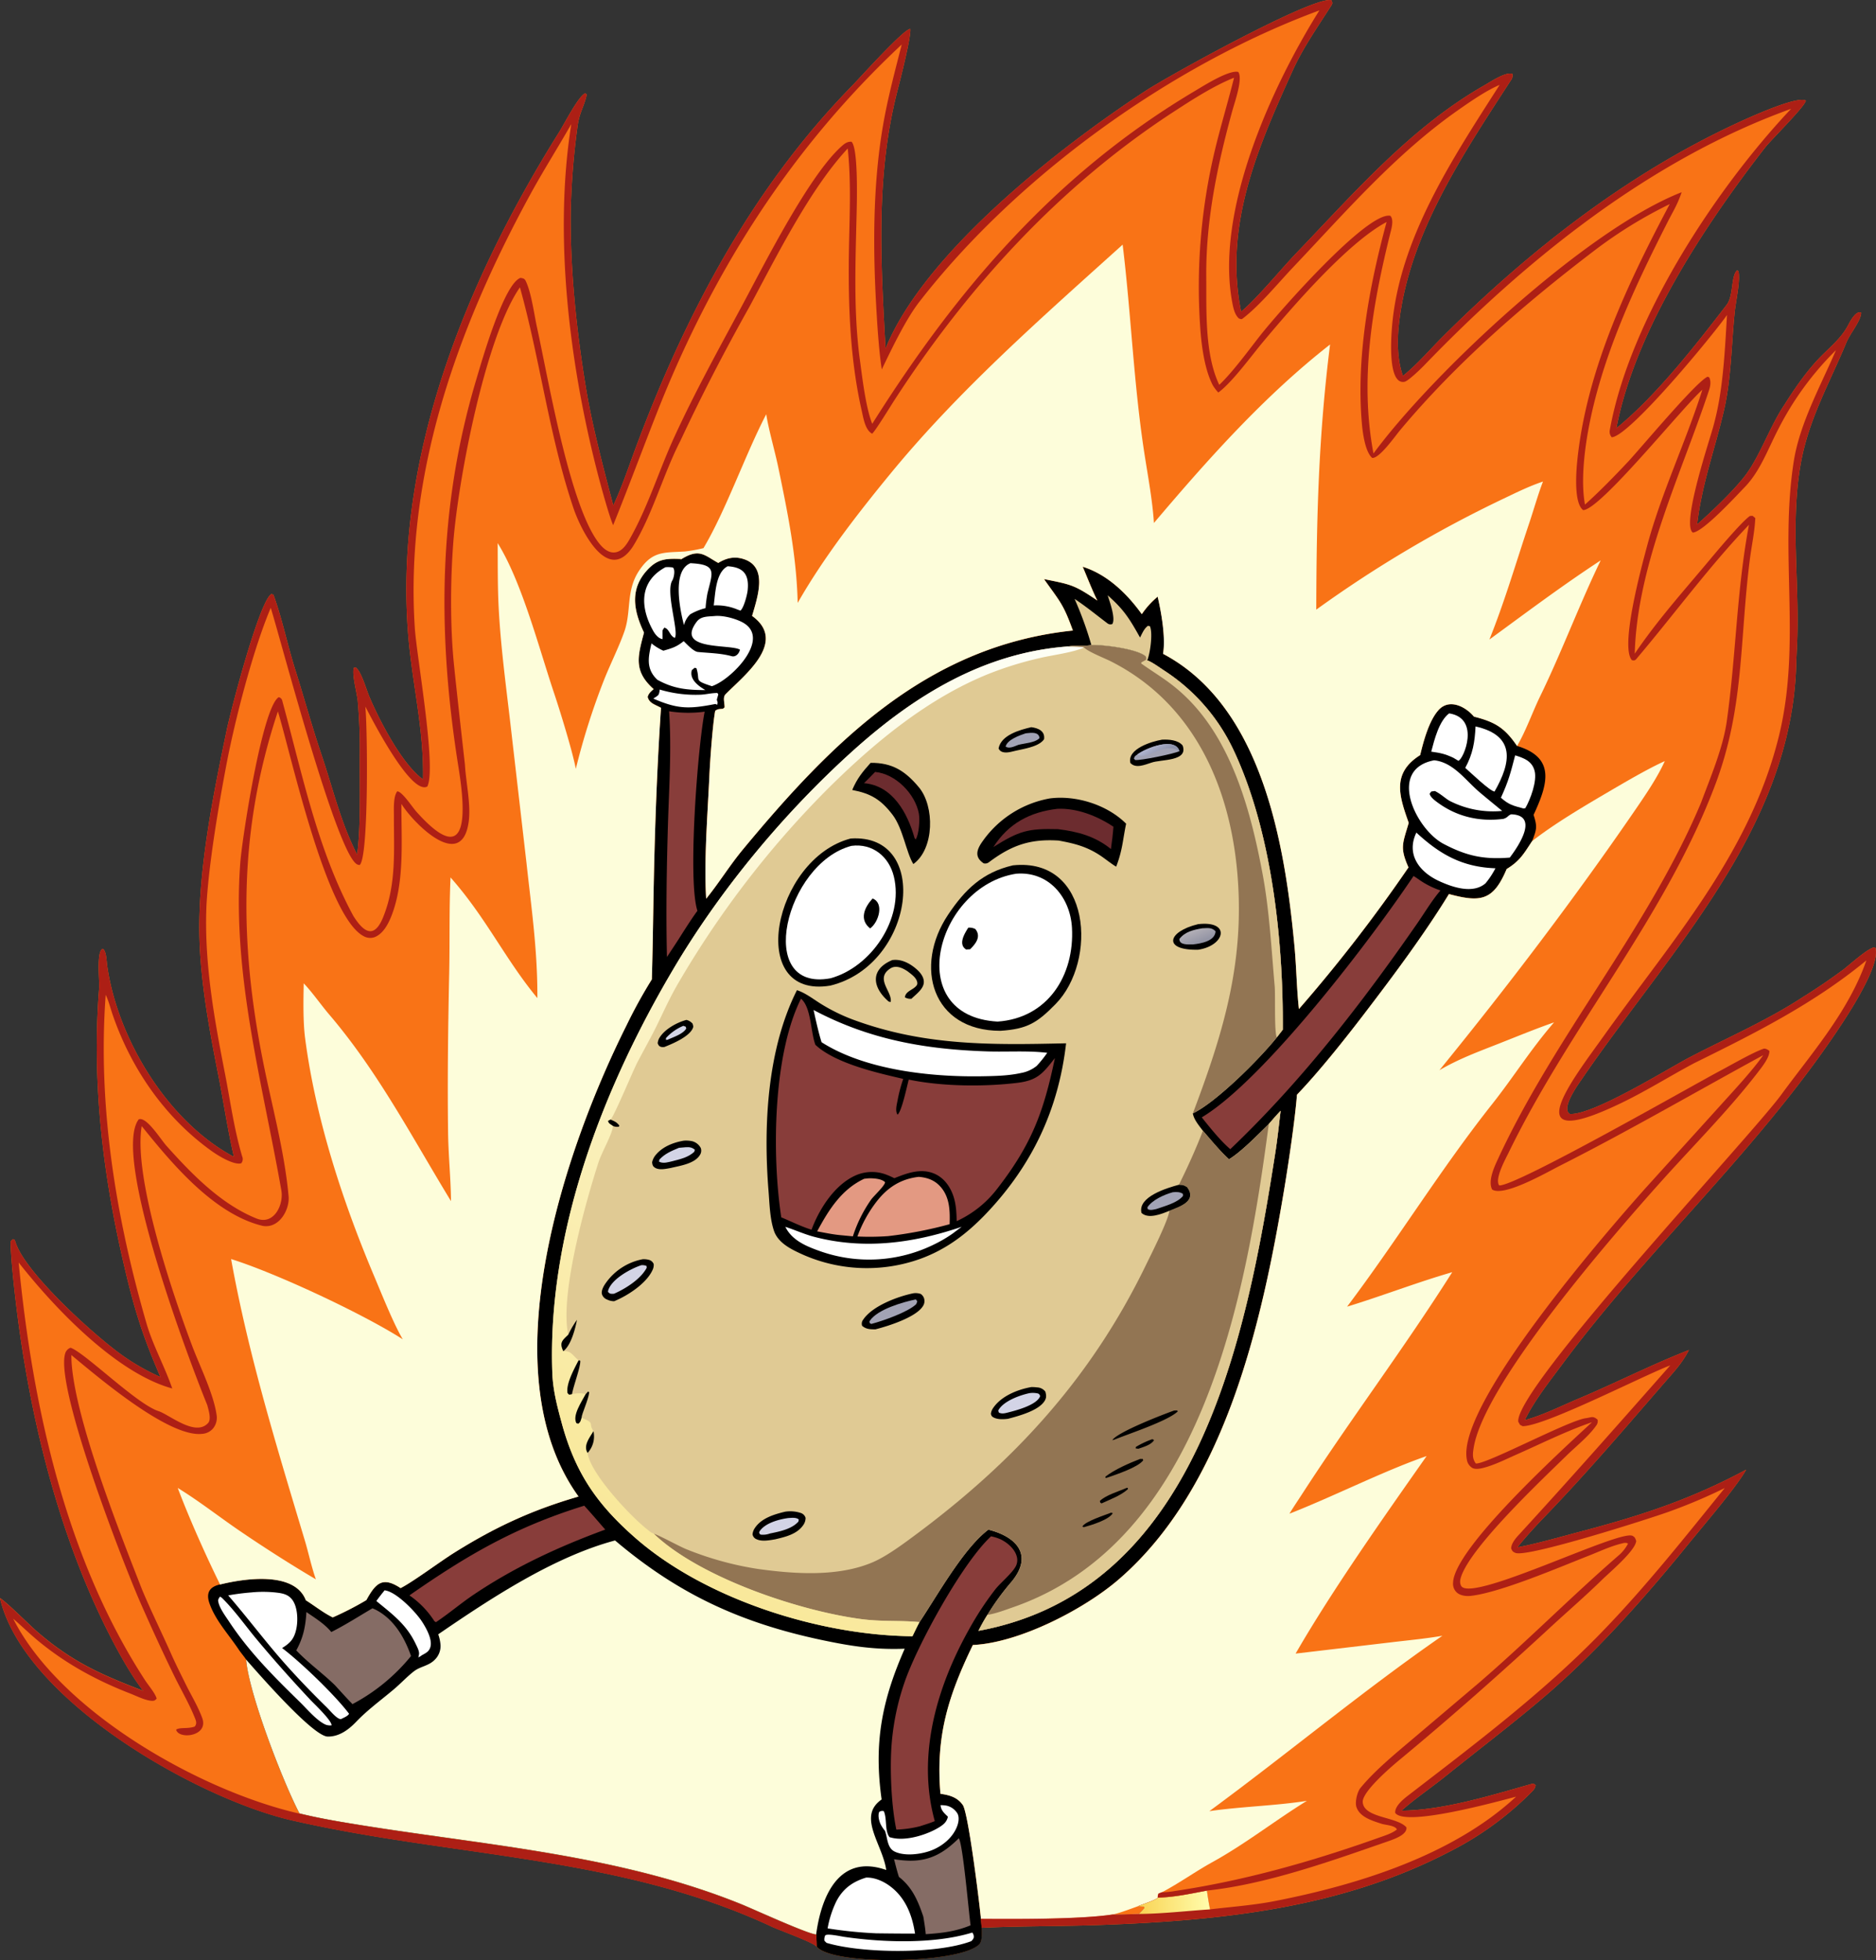 <svg xmlns="http://www.w3.org/2000/svg" xmlns:xlink="http://www.w3.org/1999/xlink" viewBox="0 0 910.15 950.59"><rect x="0" y="0" width="910.15" height="950.59" fill="#333333" stroke="none"/><defs><style>.cls-1{fill:#f97316;}.cls-2{fill:#fdfdda;}.cls-3{fill:#e0ca94;}.cls-4{fill:#927553;}.cls-5{fill:url(#linear-gradient);}.cls-6{fill:#a2a3b5;}.cls-7{fill:#883d3a;}.cls-8{fill:#fff;}.cls-9{fill:#e39982;}.cls-10{fill:#6c2c2f;}.cls-11{fill:#d3d4e6;}.cls-12{fill:url(#linear-gradient-2);}.cls-13{fill:url(#linear-gradient-3);}.cls-14{fill:#856c65;}.cls-15{fill:#ad1f15;}.cls-16{fill:url(#linear-gradient-4);}</style><linearGradient id="linear-gradient" x1="373.57" y1="241.52" x2="625.7" y2="651.8" gradientTransform="matrix(1, 0, 0, -1, 0, 1024)" gradientUnits="userSpaceOnUse"><stop offset="0" stop-color="#f9e89a"/><stop offset="1" stop-color="#fdfff7"/></linearGradient><linearGradient id="linear-gradient-2" x1="643.44" y1="534.37" x2="641.19" y2="539.89" gradientTransform="matrix(1, 0, 0, -1, 0, 1024)" gradientUnits="userSpaceOnUse"><stop offset="0" stop-color="#9495a5"/><stop offset="1" stop-color="#b0adb5"/></linearGradient><linearGradient id="linear-gradient-3" x1="623.88" y1="625.13" x2="621.1" y2="629.76" gradientTransform="matrix(1, 0, 0, -1, 0, 1024)" gradientUnits="userSpaceOnUse"><stop offset="0" stop-color="#8d93ac"/><stop offset="1" stop-color="#afb3cd"/></linearGradient><linearGradient id="linear-gradient-4" x1="614.87" y1="67.98" x2="646.95" y2="69.04" gradientTransform="matrix(1, 0, 0, -1, 0, 1024)" gradientUnits="userSpaceOnUse"><stop offset="0" stop-color="#f9d557"/><stop offset="1" stop-color="#fffba9"/></linearGradient></defs><g id="Layer_1" data-name="Layer 1"><path class="cls-1" d="M490.91,202c18.77-46.47,84.44-97.76,126-124.91C628,69.76,698.21,31,707.18,33c.46,1.12.75,1.36,0,2.57C700.67,45.83,693.53,55.9,688.49,67c-16.94,37.41-33.55,75.14-25.07,117.08,8.11-6.81,19.14-20.44,26.91-28.54,28.1-29.28,55.63-61.07,91.3-81.35,3-1.73,10.34-6.65,13.42-5.4a3.92,3.92,0,0,1-.89,3.26c-23.23,35.9-49.5,74.75-54.2,118.28-.86,8-.75,16.67,1.72,24.23l.22.66c6.84-5.4,13.47-13.2,19.73-19.42,41.55-41.3,88.69-78.22,142-103,5.29-2.45,29.68-13.67,33.77-11.07-.59,3-16.77,18.9-19.72,22.67C888.44,142,854.44,193.3,845.49,240.6c19.38-15.78,38.2-40,53.5-59.84,3.41-4.43,2-13.72,5-16.69l.68.27c1.16,4.43-1.37,15.07-1.82,20.4-1.59,15.55-1.62,32-5.19,47.26-4.51,19.29-10.62,35.26-13,55.24,7-6.13,18.91-17.44,24.17-24.83,6.66-9.33,11.44-23.15,18.13-33.12,4.87-7.68,10-15.22,16.18-21.87,5.24-5.62,11.22-10,14.82-16.87,1-1.9,3.77-7.16,6.28-6,0,3.75-5.38,10.09-7.15,14.43-8.32,20-18.38,37.35-22.2,59-4.94,28.08-.75,56-1.63,84.3-.13,4.13-.39,8.28-.51,12.39C930.68,434.9,871.1,494.11,828.62,556.4c-2,2.86-10.16,14.26-5.66,16.8,11.68.42,47.19-21.85,58.33-27.64,18.29-9.52,37.39-17.75,54.79-29.16,6.67-4.13,13.06-8.5,19.38-13.15,2.68-2,13.1-11.5,15.61-10.85,3.28,9-16.56,37.8-22.15,45.86C910.31,594,859.67,640.1,819.24,694.53c-6.28,8.45-13.62,17.7-18.19,27.13,9-2.48,17.48-6.81,26-10.4,17.74-7.47,35.75-16.64,53.62-23.61-3.27,6.36-7.22,10.51-11.89,15.87C850,725.17,831.37,747,811.44,767.71c-4.85,5-9.63,10.19-14,15.63,9.24-1.72,20.05-4.83,29.3-7.28,30.4-8,54.15-15.65,81.68-30.37-4.33,8-20.89,27.3-27.15,35-22,27.09-45.75,54-72.4,76.51-14.8,12.53-30.8,24.69-45.94,36.86-7,5.68-15,11-21.73,17,20.35-.24,43.37-7.38,62.92-12.91,1.24-.35,1.34-.09,2.18.54-.25,1.51-.76,2.07-1.93,3.26A152.62,152.62,0,0,1,765,930.69c-53,27.69-111.09,33.66-170,35.79-19.15.69-38.57.47-57.47,1.37,0,2.21.46,6.49-1.39,8.2-10.07,9.31-71.1,10.22-78.7.9-1.41-2-18.18-8-21.47-9.55-74.08-34.74-155.31-33.8-233.25-51.73-45.67-10.51-130-58.3-141.46-107.78,4.37,3,13.76,12.66,18.43,16.66,16.93,14.52,30.92,20.61,51.06,28.35-7.52-9.68-15.48-25-20.78-36.19C87.71,769.62,75,715.57,68.92,664c-1-8.42-2.18-19.45-2.49-28,0-1.38.42-1.52,1.18-2.14l.84.4c.23.73.47,1.44.74,2.16,5.61,14.87,37.62,43.91,51.07,53.54a105.61,105.61,0,0,0,18.9,10.8c-8.35-19.06-12.69-32.7-17.42-53.12-10.47-44.21-16-89.75-12.37-135.19.31-3.88-1.44-18.24,1.77-19.4,1.79,1.09,1.8,5.78,2.13,8.08,5,35.59,29.36,75.74,61.52,92.84-3-12.76-4.93-26.12-7.48-39.06-4.26-21.61-8.67-45-9.26-67-.87-32.34,6.6-69.1,13.18-100.71,2-9.65,15.77-62.45,21.7-66.19l1,.3c4.19,11.41,6.92,24.76,10.63,36.51,4.28,13.53,8,27.19,12.55,40.68,5.64,16.56,9.39,33.16,17.44,48.88,1.87-14,1.18-33.34,1.29-47.63a263.64,263.64,0,0,0-1-27c-.38-3.74-3-13.31-1.81-16l.69-.21c2.74,1.63,5.22,10.56,6.61,13.88,4.87,11.61,16,33.22,26.19,40.47.48-24.51-5.26-46.34-7.2-70.18-7-85.93,28.38-172.09,73.2-243.66,2.53-4,9.32-17.42,12.66-18.88.63.45.84.39.69,1-1.34,5.68-3.41,8.34-4.31,14.48a360.07,360.07,0,0,0-3.41,43.27c-.19,27.51,2.9,56.87,7.38,83.94,3.15,19,8.46,38.7,13.29,57.2,3.74-7.85,7-17.35,10-25.57C393,187,425.43,124.93,474.61,74.61c4.28-4.38,25.33-27.84,28.3-27.65.49,3.6-4.74,24.22-6.09,29.41C486,118,488.59,159.37,490.91,202Z" transform="translate(-61.29 -32.91)"/><path d="M391.86,304l-.87.65c9.49-6.23,11.83-2.56,18.77,1.28,3.83-2.37,7.63-3.22,11.76-2.05,12.45,3.51,7.53,17.91,4.65,27.73,17.41,12.6-3.88,28.87-12.87,38-1.5,1.53-.42,4.14-.47,6.38l-.8.66c-1.88.22-2.39,0-3.76,1-1.26,6.89-2.48,24.12-2.82,31.56-.86,18.67-2.68,41.17-1.56,59.55,5.79-7,11.37-16.08,17.73-23.76,43.46-52.45,89.62-98.91,160.21-106.28-4.72-13-6.12-13.77-14-24.94,13.36,2.66,14.7,2.82,25.9,10.39-1.71-3.06-5.56-12.72-7.12-16.39,11.94,3.74,21.55,13.11,28.66,23a40.1,40.1,0,0,1,7.69-8.48c1.8,7.76,3.93,19.78,2.62,27.71,48.35,25.56,59.22,93,63.78,142.26.92,9.95,1,20.16,2.12,30a744.49,744.49,0,0,0,53.15-68.69c-4.32-9.68-2.78-11.57.11-21.6-4.55-12.89-8.42-24.06,5.56-32.86,1.58-6.64,4.26-16.67,8.92-21.85,5.13-5.69,13-1.84,17.18,3.2,10.37,2.62,14.89,5.45,20.91,14.22,19,5.73,14.77,18.8,8,33.43,1.89,5.83,1.49,7.05-.71,12.73-4.06,6.14-5.9,9.59-12.34,13.5-6.5,15.47-12.67,16.25-28,12.14-12,19.62-27.16,39.9-41.2,58.23-9.36,12.23-21.88,28-32.53,39.07-1,12.47-4.16,33.66-6.25,46.19-10.72,64.17-28.46,144-80,188.7-16.95,14.68-48.58,31-71,32-11.89,24.58-18.11,44.21-15.72,72.16,4.38.64,8.08,1.59,10.82,5.4s8.19,48.12,8.82,55.28l.38,4.35c0,2.21.46,6.49-1.39,8.2-10.07,9.31-71.1,10.22-78.7.9,0-2.11-.08-3.73-.22-5.84-4.52-.41-30.29-12.25-36.4-14.72-58.28-23.57-121-28.28-182.49-38-10.57-1.68-21.4-3.42-31.79-6-8-15.27-24.52-58-25.87-74.58-.35-.7-3-3.92-3.67-5-4.81-7.21-11.44-14.27-14.22-22.58-1.67-5,.3-7.84,5.26-8.92,11.55-2.88,36.12-6.62,41.6,7.66,4.37,2.74,8.43,6,13.05,8.3A154,154,0,0,0,239,808.92c4.58-8.44,8-11.51,16.62-5.82,6-3.05,18.94-12.71,25.63-16.92,20-12.58,38.09-20.95,60.69-27.49-43.73-60.51-6.48-169.08,23.24-228.44a239.08,239.08,0,0,1,12.32-22.37c.35-11.63.52-23.22.72-34.85.52-32.2,1.57-64.71,3.73-96.85-2.72-1.57-5.73-2.13-6.47-5.3.49-1.83,1.49-2.48,2.89-3.79-9.84-8.76-7.74-15.8-4.67-27.4-5.15-10.86-7.31-21.77,2.74-31.52C381.17,303.62,385.73,303.79,391.86,304Z" transform="translate(-61.29 -32.91)"/><path class="cls-2" d="M273.9,825.52C299.14,808.25,329.74,788,359.69,780c30.67,26,61,40,100.52,48.33,13.94,2.93,25.51,4.75,40,4.17-11.09,25.18-15.06,45.75-11.19,73.12-12,8.29.48,21.7,2.23,34.2-23-8.08-31.54,12.91-34,31.26-4.52-.41-30.29-12.25-36.4-14.72-58.28-23.57-121-28.28-182.49-38-10.57-1.68-21.4-3.42-31.79-6-8-15.27-24.52-58-25.87-74.58,5.73,6.48,32.39,37.2,39.56,37.33,5.6.1,10.23-3.38,13.89-7.23,5.77-6,12.08-10.48,18.39-15.84,3.25-2.75,6.23-6,9.56-8.57,3.06-2.4,7.13-2.6,10-5.51a9.29,9.29,0,0,0,2.92-7A19.27,19.27,0,0,0,273.9,825.52Z" transform="translate(-61.29 -32.91)"/><path class="cls-3" d="M590.76,345.72c5.35-.22,22.22,1.77,26.45,5.56a5.34,5.34,0,0,1,.11,1.58l.57.31c2.45.87,6.12,3.61,8.42,5.09a93,93,0,0,1,33.49,38.53c18.55,39.45,24.14,92.47,23.83,135.52l-2.91,3.74c-8.1,10.17-29.38,31.48-40.72,36.83.49,3,3,5.92,4.85,8.4,3.94,4.49,8.33,9.92,12.69,13.85,5.88-3.52,14.25-12.15,19.31-17.09,1.86-2.13,3.78-4.41,5.75-6.42-.83,6.73-1.54,13.62-2.59,20.31C666,681.66,642.43,804.22,536,823.83a82.45,82.45,0,0,1,4.33-7.73A122.05,122.05,0,0,1,552.07,800c10.77-13.06,2.19-21.87-11.25-25.24-12.07,9-25,32.3-33.43,44.86-1.17,2.13-2.32,4.64-3.41,6.84-44.92-.38-100.43-17.89-134.48-47.71-18.7-16.37-29.18-31.66-35.72-55.83-2.12-7.84-4.15-15.51-4.51-23.78-2.61-68,24.19-137.71,58.23-195.43,23-39.07,54.13-76.54,87.74-106.8,29.68-26.71,63.42-47.48,104.14-50.49C583.66,345.6,586.35,346.55,590.76,345.72Z" transform="translate(-61.29 -32.91)"/><path class="cls-4" d="M682.6,571.62c-.83,6.73-1.54,13.62-2.59,20.31C666,681.66,642.43,804.22,536,823.83a82.45,82.45,0,0,1,4.33-7.73A122.05,122.05,0,0,1,552.07,800c10.77-13.06,2.19-21.87-11.25-25.24-12.07,9-25,32.3-33.43,44.86-9.14-.93-18-.1-28.51-1.5-30.3-4.06-78.31-20.22-100.4-41.37,3,.88,12.25,6.11,16.1,7.62A155.45,155.45,0,0,0,429,793.82c17.78,2.47,38.82,3.92,55.61-3.21,6.46-2.75,13.94-8.23,19.58-12.4,48.74-36,86.21-76.59,112.87-131.4,2.64-5.44,10.86-21.61,11.58-26.68,4.88-2,13.6-4.61,8.68-11.44-1.76-1.1-1.94-1-4.09-1.18,4.28-8.59,8.2-17.27,11.67-26.23,3.94,4.49,8.33,9.92,12.69,13.85,5.88-3.52,14.25-12.15,19.31-17.09C678.71,575.91,680.63,573.63,682.6,571.62Z" transform="translate(-61.29 -32.91)"/><path class="cls-3" d="M682.6,571.62c-.83,6.73-1.54,13.62-2.59,20.31C666,681.66,642.43,804.22,536,823.83a82.45,82.45,0,0,1,4.33-7.73c4.26-.69,8.21-2.24,12.26-3.64,92-31.81,113.16-150.39,124.26-234.42C678.71,575.91,680.63,573.63,682.6,571.62Z" transform="translate(-61.29 -32.91)"/><path d="M630.9,717l1.42-.07.4.45C628,722,609.37,728.11,602.2,731a5.62,5.62,0,0,1-1.26.35C603.49,727.39,625.68,718.84,630.9,717Z" transform="translate(-61.29 -32.91)"/><path d="M614.37,740.47l1.33,0,.23.67c-2.71,3.49-13.09,6.86-17.32,8.35l-.88.25-.16-.68C602.17,745.53,609,742.57,614.37,740.47Z" transform="translate(-61.29 -32.91)"/><path d="M600.34,766.52l.83.25c-1.95,3.28-10.44,5.8-14.06,6.8l-.71-.29C587.63,770.74,597.48,767.7,600.34,766.52Z" transform="translate(-61.29 -32.91)"/><path d="M607.94,754.49l.51.06.07.54c-3.43,3.14-8.63,5-12.81,6.95-.83-.56-.55-.17-.81-1.2C597.75,758,604.24,756.14,607.94,754.49Z" transform="translate(-61.29 -32.91)"/><path d="M620.24,730.92c.58.07.24,0,.94.46-1.45,2.28-5.09,3.27-7.56,4.14a7.92,7.92,0,0,1-1.36-.18l.08-.68A42.94,42.94,0,0,1,620.24,730.92Z" transform="translate(-61.29 -32.91)"/><path class="cls-5" d="M579.38,346.44a68.52,68.52,0,0,1,7.67.32l-.48.44c-5.19,2.22-15,3.48-20.56,4.79a169,169,0,0,0-25.31,7.83c-29.23,11.82-54.79,32.91-77,54.84a463.9,463.9,0,0,0-73.45,95.25c-4.41,7.59-7.09,13.87-10.88,21.52-2.22,4.48-6.61,12.4-8.86,16.72-2.14,4.1-11.29,26.16-13,27.73l-1.23.63c.38,1.4.88,1.34,2.38,2.46-.16,3.76-5.29,12.39-7,17.63-6.18,19.12-18.92,64.27-14.69,83.56-2.93,2.87-4.38,3.86-2.41,8,3.95-.16,4.63,2.23,7.37,4.43l.8.18c.3,2.77-3.3,12.15-4,16.23,1.91-.32,4.82-.64,6.65.05l1.21-1.35.56.42c-.46,3.86-3.58,10.19-3.73,12.38,6.86,2.75,3.06,2.4,5.78,6.47a11.79,11.79,0,0,1-2.84,10.55c1.15,9.78,20.9,31,29.42,37.49a8.06,8.06,0,0,0,2.69,1.72c22.09,21.15,70.1,37.31,100.4,41.37,10.51,1.4,19.37.57,28.51,1.5-1.17,2.13-2.32,4.64-3.41,6.84-44.92-.38-100.43-17.89-134.48-47.71-18.7-16.37-29.18-31.66-35.72-55.83-2.12-7.84-4.15-15.51-4.51-23.78-2.61-68,24.19-137.71,58.23-195.43,23-39.07,54.13-76.54,87.74-106.8C504.92,370.22,538.66,349.45,579.38,346.44Z" transform="translate(-61.29 -32.91)"/><path d="M342,692.63l.8.18c.3,2.77-3.3,12.15-4,16.23a5.79,5.79,0,0,1-1.46.24l-.7-.76C335.8,704.08,339.88,696.78,342,692.63Z" transform="translate(-61.29 -32.91)"/><path d="M345.39,709.09l1.21-1.35.56.42c-.46,3.86-3.58,10.19-3.73,12.38-.55,1.67-.33,1.7-1.52,2.84l-.94-.22C338.82,719.47,343.46,712.75,345.39,709.09Z" transform="translate(-61.29 -32.91)"/><path d="M349.21,727a11.79,11.79,0,0,1-2.84,10.55C344.16,734,347.3,730.21,349.21,727Z" transform="translate(-61.29 -32.91)"/><path class="cls-4" d="M590.76,345.72c5.35-.22,22.22,1.77,26.45,5.56a5.34,5.34,0,0,1,.11,1.58l.57.31c2.45.87,6.12,3.61,8.42,5.09a93,93,0,0,1,33.49,38.53c18.55,39.45,24.14,92.47,23.83,135.52l-2.91,3.74c-8.1,10.17-29.38,31.48-40.72,36.83,13.13-34.7,23.09-66.06,22.3-103.37-1-47.19-18.07-93.78-62.36-116-3-1.48-11-4.63-12.89-6.72a68.52,68.52,0,0,0-7.67-.32C583.66,345.6,586.35,346.55,590.76,345.72Z" transform="translate(-61.29 -32.91)"/><path class="cls-3" d="M617.89,353.17c2.45.87,6.12,3.61,8.42,5.09a93,93,0,0,1,33.49,38.53c18.55,39.45,24.14,92.47,23.83,135.52l-2.91,3.74c-1.28-3-.63-20-1-24.69-1.53-17.41-2.58-36.72-5.74-53.83-5.58-30.19-14.69-64.86-37.47-86.76-7.69-7.39-13.52-10.36-21.58-16.09l.14-.53,2.29-1.29Z" transform="translate(-61.29 -32.91)"/><path d="M633.18,607.51c2.15.15,2.33.08,4.09,1.18,4.92,6.83-3.8,9.45-8.68,11.44-3.64,1.5-10.22,4.18-13.51,1C613.18,613.25,627.66,609,633.18,607.51Z" transform="translate(-61.29 -32.91)"/><path class="cls-6" d="M630.27,611.12c1.76-.17,3.39-.22,4.91.77l.07,1c-2.68,3.39-9.06,5-13,6.39-1.43.29-2.69.73-4.09.09l-.21-.92C620.38,614.79,626.11,612.28,630.27,611.12Z" transform="translate(-61.29 -32.91)"/><path d="M341.2,673c-.82,4.43-2.91,12.41-6.62,15.21-2-4.18-.52-5.17,2.41-8A46.9,46.9,0,0,1,341.2,673Z" transform="translate(-61.29 -32.91)"/><path d="M357.52,575.88c2.18,1,2.74,1.1,4.23,2.87l-.16.56a4.77,4.77,0,0,1-2.92-.34c-1.5-1.12-2-1.06-2.38-2.46Z" transform="translate(-61.29 -32.91)"/><path d="M447.93,513.13c4.19,1.32,8.25,4.58,12,6.86a88.51,88.51,0,0,0,14.58,7.19c34.89,13.05,67.59,12.54,104,11.71-3.72,32.26-16.54,59.28-39,82.82-9.24,9.61-19.09,17.12-31.72,21.71a76.86,76.86,0,0,1-59.19-3.06c-4.81-2.28-10-5.23-11.83-10.57-2-6-2.13-13.19-2.64-19.47C431.62,578.8,433.5,541.72,447.93,513.13Z" transform="translate(-61.29 -32.91)"/><path class="cls-7" d="M449.9,517.24c5.05,4.33,4.62,16.21,7,22.4,9.65,9,29.81,13.56,42.6,16.51a72.06,72.06,0,0,0-2.7,10.21c-.38,2.07-1.33,5.29-.07,7.13,2-1.4,4.57-13.75,5.44-17,16,3.34,36.42,3.55,52.67,1.58,9.89-1.2,12.43-4.65,18.23-12-5.41,26-11.19,41.68-27.8,63.12a52,52,0,0,1-19.84,15.95c-.1-4.21-.28-8.29-1.66-12.31-1.54-4.48-4.45-8.56-8.85-10.57-6.65-3-13.43-.47-19.72,2.05-1.23-.6-2.46-1.16-3.73-1.65a19.61,19.61,0,0,0-15.62.55c-9.91,4.7-17.15,16.17-20.85,26.09-5-1.56-9.83-4-14.67-6C435.73,593.29,436.26,544.47,449.9,517.24Z" transform="translate(-61.29 -32.91)"/><path class="cls-8" d="M456,522.74c27,14.34,54.05,19.1,84.36,20.08,9.67.31,19.43-.46,29,.68a55.68,55.68,0,0,1-5.11,6.35,16.8,16.8,0,0,1-7.55,3.43c-6.12,1.37-12.66,1.49-18.92,1.6-24.8.43-56.77-3-77.91-16.52C458.29,533.22,457.16,528,456,522.74Z" transform="translate(-61.29 -32.91)"/><path class="cls-9" d="M507,603.66c4,.31,7.51,1.5,10.31,4.5,4.79,5.15,4.9,11.88,4.69,18.47a199.14,199.14,0,0,1-29.83,5.77,125.54,125.54,0,0,1-14.9.18,62.43,62.43,0,0,1,9.45-17.12C492,608.73,498.32,604.67,507,603.66Z" transform="translate(-61.29 -32.91)"/><path class="cls-8" d="M442.3,627.89c4.79,1.55,9.28,3.64,14.21,4.91,24.13,6.27,48.09,3,71.34-4.92l-4.45,3.33a63,63,0,0,1-8.48,5,71.33,71.33,0,0,1-55.7,3.52C452.6,637.39,445.55,634.53,442.3,627.89Z" transform="translate(-61.29 -32.91)"/><path class="cls-9" d="M480.54,604.6c.9-.11,1.81-.22,2.71-.24,2.23,0,5.8.25,7.43,1.88,0,1.64-5.51,6.71-6.72,8.4a66.07,66.07,0,0,0-8.89,17.87l-6.66-.64c-3.58-.38-7.12-1.12-10.67-1.78C463.28,619.74,469.55,609.73,480.54,604.6Z" transform="translate(-61.29 -32.91)"/><path d="M552.71,452.59c38-4,41.06,46.54,20.73,67.24-9,9.2-13.78,12.13-26.78,13-33.28,0-42.12-31.28-25.42-56.27C529.44,464.28,538,456,552.71,452.59Z" transform="translate(-61.29 -32.91)"/><path class="cls-8" d="M554.28,456.64c15.88-1.3,26.27,11.52,27.08,26.23,1.28,23.16-11.8,43.82-36.08,45.49C498.65,525.78,515.45,462.71,554.28,456.64Z" transform="translate(-61.29 -32.91)"/><path d="M531.05,482.83a6.13,6.13,0,0,1,3.43.65c2.94,3.61.23,7.1-2.55,9.81l-1.92.11C526.07,490.93,529.13,485.83,531.05,482.83Z" transform="translate(-61.29 -32.91)"/><path d="M474,439.57c39.27-2.64,31,61.35-9.88,71.34C422.87,517.76,436.45,449.4,474,439.57Z" transform="translate(-61.29 -32.91)"/><path class="cls-8" d="M474.38,443.13c10.23-1.32,18.23,5.15,20.59,14.95,4.92,20.44-11,43.89-30.8,49.29C427.18,514.23,442.37,451.53,474.38,443.13Z" transform="translate(-61.29 -32.91)"/><path d="M484.63,468.67c5.66,2.13,3.08,11.35-1.18,14.51C478,478.89,480.69,472.92,484.63,468.67Z" transform="translate(-61.29 -32.91)"/><path d="M570.63,420.13c12.77-1.66,27.89,3.13,37,12.26-1.67,8.06-1.73,12.82-4.82,20.82-1.7-.9-5.44-3.85-7.32-5.12-6.79-4.58-12.66-6.06-20.57-7.52-13.91-.89-22.92,2.28-33.92,10.56a2.91,2.91,0,0,1-2.47.48c-4.73-3.13-3.32-6.84-.39-10.9A50.83,50.83,0,0,1,570.63,420.13Z" transform="translate(-61.29 -32.91)"/><path class="cls-10" d="M574.28,425.17c9.46-.45,19.46,3.5,27.2,8.7-.28,3.78-.69,7.05-1.21,10.82-7.63-6.22-16.13-8.49-25.7-9.65-14.56-.39-18.8.82-31.33,8.66C550.53,432.26,561,426.72,574.28,425.17Z" transform="translate(-61.29 -32.91)"/><path d="M483.67,402.88c10.47-.13,16.82,3.95,23.41,11.83,7.7,9.19,7.59,29.85-2.68,37.25-3.46-5.56-5-17.25-10.1-23.93-5.69-7.42-10.58-10.29-19.55-12C477.11,410.47,479.69,407.31,483.67,402.88Z" transform="translate(-61.29 -32.91)"/><path class="cls-10" d="M485.85,407.29c9.93.88,19.51,10.66,21.26,20.31.49,2.72.05,10.14-1.61,12.45l-.53-.77c-3.37-12-10.56-25.38-24.5-26.55C482.28,411,484.07,409.1,485.85,407.29Z" transform="translate(-61.29 -32.91)"/><path d="M504.42,660.12a7.55,7.55,0,0,1,3.58.34,4.2,4.2,0,0,1,1.51,1.87,4.43,4.43,0,0,1-.44,4c-3.36,5.46-16.91,9.72-23.05,11.28-2.46,0-4.54,0-6.47-1.72a3.14,3.14,0,0,1,.54-3C484.56,666.21,497,661.63,504.42,660.12Z" transform="translate(-61.29 -32.91)"/><path class="cls-6" d="M505.58,663.09l.74.93-.48,1.32C502,669.21,489.45,673.58,484,675l-.71-.38-.22-.73c.1-.18.19-.38.3-.55C487.2,667.82,499.39,664.4,505.58,663.09Z" transform="translate(-61.29 -32.91)"/><path d="M373.12,643.61a9.78,9.78,0,0,1,3.15.35,3.38,3.38,0,0,1,2.16,2,5.55,5.55,0,0,1-.29,2.25c-2.7,6.88-12.32,13.09-18.88,15.76a7.65,7.65,0,0,1-3.4-.79,4.11,4.11,0,0,1-2.58-2.76c-.33-1.82,1-4,2-5.39A28.4,28.4,0,0,1,373.12,643.61Z" transform="translate(-61.29 -32.91)"/><path class="cls-11" d="M372.41,646.51a5.43,5.43,0,0,1,2.53.35l.1.9c-2.86,5.48-10.27,10.14-15.79,12.56a5,5,0,0,1-.54.07c-1.26,0-1.57,0-2.45-.93a3.6,3.6,0,0,1,.35-1.41C358.77,652.82,367.32,648.2,372.41,646.51Z" transform="translate(-61.29 -32.91)"/><path d="M561.62,705.61a19.24,19.24,0,0,1,2.84.16,5.24,5.24,0,0,1,4,2.08c.4,1.56.61,2.73-.23,4.24-2.75,4.93-12.81,7.56-17.91,8.91-2.23.28-5,.4-7-.66-.89-.46-1-.79-1.29-1.67a5.89,5.89,0,0,1,1-2.77C546.94,710,554.89,706.82,561.62,705.61Z" transform="translate(-61.29 -32.91)"/><path class="cls-11" d="M560.67,708.57a11,11,0,0,1,4.13.14c.77.25.75.55,1.12,1.19a3.16,3.16,0,0,1-.17.52c-2,4-11.25,6.47-15.3,7.49-1.53.39-3.11.83-4.57.06-.26-.94-.44-.77,0-1.49C548.53,712.29,556,709.58,560.67,708.57Z" transform="translate(-61.29 -32.91)"/><path d="M442.21,766.05a16.32,16.32,0,0,1,7.54.61,3.57,3.57,0,0,1,2.37,2.38,5.91,5.91,0,0,1-1,3.31c-3,4.59-8.71,5.9-13.67,7.08-2.69.46-6.46,1.21-9.07,0a3.16,3.16,0,0,1-2-2.4,6.78,6.78,0,0,1,.75-2.45C430.22,769.3,436.68,767.38,442.21,766.05Z" transform="translate(-61.29 -32.91)"/><path class="cls-11" d="M443.72,769.13c1.54-.08,3.85-.42,5.1.7l-.16,1c-3.23,3.69-9.22,4.85-13.79,5.79a10,10,0,0,1-4.25.58c-.82-.16-.61-.2-1.05-1a3.15,3.15,0,0,1,.68-1.25C433.17,771.37,439.32,769.74,443.72,769.13Z" transform="translate(-61.29 -32.91)"/><path d="M393,586.12a14.31,14.31,0,0,1,4.13.26,6.58,6.58,0,0,1,4.13,3.27,3.82,3.82,0,0,1-.43,3.44c-2.57,4.22-9.62,5.18-14,6.24-2.28.41-5.69,1.24-7.81-.13-1.11-.72-1.13-1.32-1.37-2.5a8.07,8.07,0,0,1,1.34-3.11C382.28,589.17,387.82,587,393,586.12Z" transform="translate(-61.29 -32.91)"/><path class="cls-11" d="M390.68,589.58c1.07-.11,2.15-.22,3.22-.28,1.81-.11,3.11,0,4.5,1.23l-.3,1c-3.09,2.78-6.55,3.46-10.46,4.51-2.24.5-4.49,1.33-6.62.26l.17-1C383.92,592.35,387.05,591.11,390.68,589.58Z" transform="translate(-61.29 -32.91)"/><path d="M642.55,481.11c16.11-1.87,13.12,10.5,0,12.4C625.28,493.9,627.61,484.69,642.55,481.11Z" transform="translate(-61.29 -32.91)"/><path class="cls-12" d="M644.56,483.12c2.65-.09,4.57-.56,6.47,1.46-.24,4.79-7.16,5.93-10.91,6.36-2.35,0-6.68.45-6.65-2.64C636.22,484.73,640.37,483.83,644.56,483.12Z" transform="translate(-61.29 -32.91)"/><path d="M625.05,391.64c3.25-.17,7.79.12,10,2.82,2.89,7.82-10.58,6.65-15.18,8.33-3.16,1-7.62,3-10.19.12C608.12,396.07,620,392.5,625.05,391.64Z" transform="translate(-61.29 -32.91)"/><path class="cls-6" d="M613.05,398.83c4.1-3.12,18.38-8.76,20.44-1.63-2.53,1.31-19.11,4.64-21.48,4.3l-.6-.71C611.87,399.52,611.93,399.62,613.05,398.83Z" transform="translate(-61.29 -32.91)"/><path class="cls-13" d="M613.05,398.83c4.1-3.12,18.38-8.76,20.44-1.63C626,392.32,617.88,401.92,613.05,398.83Z" transform="translate(-61.29 -32.91)"/><path d="M561.62,385.58c3.36.43,6.8,1.87,6.19,5.87-2.77,3.93-10.58,4.67-15.64,6-2.28.56-5.34.9-6.42-1.57C547,389.35,556.06,386.89,561.62,385.58Z" transform="translate(-61.29 -32.91)"/><path class="cls-6" d="M558.82,388.58l.69-.09c2.2-.24,5.83-.71,6.1,2.39-2.18,2.29-7.1,2.45-10.24,3.26-1.81.68-4.54,2.1-6.2.82C550,391.64,555.87,389.57,558.82,388.58Z" transform="translate(-61.29 -32.91)"/><path d="M494.23,498.51c.24,0,.48-.05.73-.06,4.17-.28,8.1,1.91,11.14,4.63,1.72,1.54,3.4,3.63,3.39,6.06,0,3.34-3.82,6-6,8.15a5.14,5.14,0,0,1-3.19-.71c.36-2.94,3.74-3.5,5.4-5.41a1.88,1.88,0,0,0,.6-1.8c-.39-2.37-2.92-4-4.68-5.39-2.42-1.62-5.66-3.19-8.44-1.35-7.58,5,1.2,11.29.22,16.24l-.95-.22C484.32,511.66,483.41,503,494.23,498.51Z" transform="translate(-61.29 -32.91)"/><path d="M394.32,527.55a5.59,5.59,0,0,1,3,1.85c.18.77.46,1.26.16,2-1.61,4.23-9.82,7.68-13.86,9.28a5.92,5.92,0,0,1-1.4,0c-1.2-.3-1.38-.75-1.85-1.76a6.49,6.49,0,0,1,.61-2.25C383.37,532.21,389.61,528.8,394.32,527.55Z" transform="translate(-61.29 -32.91)"/><path class="cls-11" d="M392.82,530.42l1.13.41.29.85c-1.49,2.72-6.38,4.25-9.1,5.5l-.76.07v-.89A23.51,23.51,0,0,1,392.82,530.42Z" transform="translate(-61.29 -32.91)"/><path class="cls-7" d="M542.1,778a22.43,22.43,0,0,1,4.63,1.45c3.22,1.55,6.7,4.49,7.75,8a6.59,6.59,0,0,1-.27,4.86c-1.83,3.61-7.32,8-10,11.35a149.12,149.12,0,0,0-12.71,19.33C515.76,851,506,884.3,514.8,916.11c-2.34,1-4.78,1.71-7.19,2.5a54,54,0,0,1-11.46,1.62c-2.26-10.85-3-26-2.54-37.14A120.47,120.47,0,0,1,500.06,849C506.14,831.08,528.11,790.92,542.1,778Z" transform="translate(-61.29 -32.91)"/><path class="cls-7" d="M747.07,457.77c.45.18,3,2,3.77,2.49a40.52,40.52,0,0,0,9.3,4.5c-4.11,4.79-7.59,10.67-11.2,15.88-26.93,38.86-56.46,76.94-90.77,109.6-4.79-4.1-9.85-10.44-13.84-15.43C674.55,556.72,726.57,488.42,747.07,457.77Z" transform="translate(-61.29 -32.91)"/><path class="cls-7" d="M344.75,763.14c3.46,3.8,6.8,7.71,10.18,11.59-22.46,8.25-43.73,18.06-63.67,31.44-6.32,4.24-12.12,9.24-18.46,13.46l-.74-.44a43.73,43.73,0,0,0-12.14-12.55C288.32,786.88,311.42,773.45,344.75,763.14Z" transform="translate(-61.29 -32.91)"/><path class="cls-14" d="M242,812.9c.52.22,1,.43,1.54.69,8.84,4.54,14,13.44,17.17,22.46a92.08,92.08,0,0,1-28.41,23.32c-2.95-3-5.73-6.15-8.57-9.22-6-5.83-12.92-10.76-18.7-16.83,3.41-6.26,4.48-11.51,4.91-18.6,4.15,2.88,8.87,5.74,12.08,9.69C228.83,821,235.4,816.77,242,812.9Z" transform="translate(-61.29 -32.91)"/><path class="cls-7" d="M385.9,377.86a59.44,59.44,0,0,0,17.26.2c-3.35,17-8.35,81.65-3.51,96.57-2.52,3.42-4.79,7-7.1,10.58-2.49,4-5.09,7.89-7.68,11.81-.5-21.12-.16-42.48.46-63.6C385.88,414.91,387.17,396.32,385.9,377.86Z" transform="translate(-61.29 -32.91)"/><path class="cls-8" d="M757.08,401.64c9.47,1,15.32,9.88,22.32,15.73,3.58,3,7.09,5.86,10.68,8.82A46.21,46.21,0,0,1,765,421.53c-2.09-1-4.45-3.44-7.57-5-2.16.39-1.43-.15-2.54,1.31.29,1.5,2.07,2.92,3.24,3.81,9.6,7.3,20.79,9.91,32.54,8.4,2.35-.76,1.84-1.41,3.75-2.22,13.69.43,3.65,15.32-.65,21-12.56,1-20.87-.74-32.11-6.64C748.18,435.1,734.09,406,757.08,401.64Z" transform="translate(-61.29 -32.91)"/><path class="cls-8" d="M407.72,331.7c4-.45,9.49.95,13.11,2.68,15.71,7.51-4.81,28.3-14.17,31.32-9.16-3-5.44-2.49-7.51-8.75l-.86-.18-1.35,1.15c-1.32,4.42,3.21,7.72,6.55,9.66-8.87,0-15.43-.63-23.29-5-5.62-5.28-4.39-11-2.84-17.64a25.61,25.61,0,0,0,5.77,3.55c4.32-1.28,6.26-1.76,9.86-4.64,1.51,1.49,4.75,5,6.86,5.25,5.52.55,11,.56,16.48,2.06,1.79.49,3.57-1.19,3.94-3.18-4.62-2.82-31.78.65-20.89-13.64C401.38,331.75,404.73,331.94,407.72,331.7Z" transform="translate(-61.29 -32.91)"/><path class="cls-14" d="M526.45,924.43c2,2.74,4.82,35.8,5.72,42.22-7.22,3-14,3.79-21.76,4.29-.22-2.86-.71-5.68-1.17-8.51-2.56-7.59-5.33-14.21-11.83-19.26-.93-2.8-1.61-5.72-2.37-8.58a54.34,54.34,0,0,0,7.75.72C512.77,935.39,519.52,931.32,526.45,924.43Z" transform="translate(-61.29 -32.91)"/><path class="cls-8" d="M481.47,943.51c4.11-.16,8.39,1.75,11.63,4.16,7.49,5.6,10.76,14,12.11,23-6.28,0-12.56-.06-18.83-.14a211.42,211.42,0,0,1-23.57-2.39A49.53,49.53,0,0,1,467.05,955C470.28,948.81,475,945.49,481.47,943.51Z" transform="translate(-61.29 -32.91)"/><path class="cls-8" d="M183.27,805.2a57.42,57.42,0,0,1,13.1.2c2.84.4,5.15,1.14,6.86,3.57,2.51,3.56,2.7,10,1.77,14.15-1.07,4.69-2.92,6.62-6.84,9.06,9.18,7,25.68,22.83,32.48,31.87-.62,1.19-2.65,1.92-3.86,2.57a2.26,2.26,0,0,1-.45,0c-2-.44-4.86-4.07-6.36-5.53-8.57-8.39-17-17.16-24.77-26.32S180,815.85,172,806.65A109.94,109.94,0,0,1,183.27,805.2Z" transform="translate(-61.29 -32.91)"/><path class="cls-8" d="M748.45,436.7c11.44,10.62,22.33,16.74,38.36,17.31A41.08,41.08,0,0,1,782,461.3c-6.12,5.32-16.13,1.89-22.7-1.17C749.58,455.58,743.47,447.05,748.45,436.7Z" transform="translate(-61.29 -32.91)"/><path class="cls-3" d="M598.68,321.62c7.82,6.86,10.6,11.34,15.71,20.48,1.13-2.17,1.94-4.31,3.85-5.71l.94.23c1.5,3.29.12,13.22-1.29,16.55l-.57-.31a5.34,5.34,0,0,0-.11-1.58c-4.23-3.79-21.1-5.78-26.45-5.56a172.07,172.07,0,0,0-8.13-22.36c5.8,3.87,10.39,7.66,15.89,11.82a2.38,2.38,0,0,0,2.43.36C602.63,332.73,599.63,324.7,598.68,321.62Z" transform="translate(-61.29 -32.91)"/><path class="cls-8" d="M777.16,385.22c19.52,4.42,17.33,17.41,9.21,31.58-2.24-.19-11.76-9.35-14.21-11.48C775.86,398.51,776.78,392.8,777.16,385.22Z" transform="translate(-61.29 -32.91)"/><path class="cls-8" d="M168,807.25a3.67,3.67,0,0,1,1.17.8c5.91,5.83,11.1,13.21,16.42,19.61,8.43,10.14,17.14,19.89,26.16,29.52,1.94,2.07,10.42,10,10.41,12.48a6.11,6.11,0,0,1-2.88-.33c-4.2-1.82-9-7.52-12.29-10.76-12.72-12.42-24.71-24.32-34.59-39.26-1.75-2.65-4.43-6.21-5.15-9.33C166.9,808.67,167.31,808.36,168,807.25Z" transform="translate(-61.29 -32.91)"/><path class="cls-8" d="M384.14,308a15.31,15.31,0,0,1,3.59.13c1.37,1.18.4,5.24-.22,6.21-3.49,5.45,3.25,24.9,1.18,27.92-2.53-.89-2.68-4.53-5.14-4.94l-.83,1.3c-.05,1.21,0,3,0,4.26-2-.31-3.56-2.29-4.52-4C371.84,327.57,371.27,314.91,384.14,308Z" transform="translate(-61.29 -32.91)"/><path class="cls-8" d="M517.59,908.38a14.87,14.87,0,0,1,3,.25,8.29,8.29,0,0,1,5.28,3.92c.94,2,.41,4.55-.41,6.52-2.1,5.07-6.7,8.91-11.69,11s-13.28,3.26-18.37.85c-3.68-1.74-3.47-6.34-4.64-9.73l-.14-.4a15.67,15.67,0,0,1-2.31-3.62c-.63-1.62-1.15-3.86-.47-5.5a2.49,2.49,0,0,1,2.24-.37c1.57,3.6.46,9,2.48,12.2.36.57.45.43,1.25.64,7,1.86,17.6-1.49,23.49-5.26,2-1.3,3.33-2.52,3.87-4.9-1.59-1.56-3.15-2.82-3.51-5.15C517.62,908.67,517.61,908.52,517.59,908.38Z" transform="translate(-61.29 -32.91)"/><path class="cls-8" d="M533,970.16a3.33,3.33,0,0,1,.7,1.58c.16,1.29-.38,1.71-1.16,2.58-16.68,6.39-53.09,6-70.27.83l-1-1a4.51,4.51,0,0,1,.34-2.52c.65-1.17,7.51.36,9.13.6C489.66,975,514.57,975.83,533,970.16Z" transform="translate(-61.29 -32.91)"/><path class="cls-8" d="M396.27,306.05c13.21.62,10.67,4.51,8.23,14.7a63.46,63.46,0,0,0-.91,7.1,28.22,28.22,0,0,0-7.46,3,11,11,0,0,0-3,5.22C391.23,329,387.17,309.64,396.27,306.05Z" transform="translate(-61.29 -32.91)"/><path class="cls-8" d="M247.87,804.19c.23,0,.47.07.7.12,5.54,1.18,14.37,10.33,17.43,15,2,3.06,5.24,8.78,4.07,12.47-.63,2-1.9,2.67-3.57,3.6-.16.09-.33.15-.49.25a7.61,7.61,0,0,1-1.79,1.08,7.57,7.57,0,0,0,.38-1.76c.07-1.53-1.07-3.58-1.72-4.94-4.49-9.35-11.14-14.15-19-20.64C245.15,807.59,246.49,805.9,247.87,804.19Z" transform="translate(-61.29 -32.91)"/><path class="cls-8" d="M796.37,399.24c4.27,1.31,8.18,2.76,9.43,7.49,1.32,5-2.07,13.93-4.48,18.12l-.93.15c-5-1.36-7-1.73-10.93-5.2C793.18,411.66,794.13,407.87,796.37,399.24Z" transform="translate(-61.29 -32.91)"/><path class="cls-8" d="M764.34,378.88c15.35,2.38,7,22.34,4.48,23l-2.38-1.43c-4.27-2-6.27-2.35-10.78-3C757.2,391.58,759.45,382.57,764.34,378.88Z" transform="translate(-61.29 -32.91)"/><path class="cls-8" d="M414.32,307.53c7.57.47,10.54,3.84,9.69,11.78-.24,2.17-1.87,8.46-3.51,9.75l-1.63-.62a26,26,0,0,0-11.31-1.9C408.38,320.47,408.52,310.54,414.32,307.53Z" transform="translate(-61.29 -32.91)"/><path class="cls-8" d="M381.36,367.33a60.33,60.33,0,0,0,19.64,2.5c2.78-.09,5.06-.81,8.33-.84l.45.69-.73,2.56c.45,1.57.49,1,.22,2.46l-.91-.37c-12.85,2.51-18.33,2.52-30.1-2.62C380.77,370,381,370.34,381.36,367.33Z" transform="translate(-61.29 -32.91)"/><path class="cls-2" d="M448.29,325.3c12.38-21.72,28.86-43,44.66-62.25,33.66-41.08,73.64-76,113-111.5,4.12,33.71,5.37,68,10.62,101.72,1.65,10.54,3.92,22.84,4.55,33.28,26.11-30.82,53.57-61.64,85.46-86.57-5.6,44.66-6.58,83.71-6.7,128.6a583.31,583.31,0,0,1,91-53.9c6.29-3,12.34-6,19-8.23-2.29,5.86-4.57,13.91-6.64,20.06-6.36,18.92-11.88,38-19.36,56.56,18.16-13.26,35-25.94,54-38.39-10.23,21.1-19,44.62-29.35,65.85-3.68,7.55-7,17.06-11.23,24.16-6-8.77-10.54-11.6-20.91-14.22-4.2-5-12.05-8.89-17.18-3.2-4.66,5.18-7.34,15.21-8.92,21.85-14,8.8-10.11,20-5.56,32.86-2.89,10-4.43,11.92-.11,21.6a744.49,744.49,0,0,1-53.15,68.69c-1.1-9.82-1.2-20-2.12-30C684.76,443,673.89,375.59,625.54,350c1.31-7.93-.82-19.95-2.62-27.71a40.1,40.1,0,0,0-7.69,8.48c-7.11-9.9-16.72-19.27-28.66-23,1.56,3.67,5.41,13.33,7.12,16.39-11.2-7.57-12.54-7.73-25.9-10.39,7.92,11.17,9.32,12,14,24.94C511.24,346.1,465.08,392.56,421.62,445c-6.36,7.68-11.94,16.72-17.73,23.76-1.12-18.38.7-40.88,1.56-59.55.34-7.44,1.56-24.67,2.82-31.56,1.37-1,1.88-.79,3.76-1l.8-.66c.05-2.24-1-4.85.47-6.38,9-9.15,30.28-25.42,12.87-38,2.88-9.82,7.8-24.22-4.65-27.73-4.13-1.17-7.93-.32-11.76,2.05-6.94-3.84-9.28-7.51-18.77-1.28l.87-.65c-6.13-.19-10.69-.36-15.38,4.19-10.05,9.75-7.89,20.66-2.74,31.52-3.07,11.6-5.17,18.64,4.67,27.4-1.4,1.31-2.4,2-2.89,3.79.74,3.17,3.75,3.73,6.47,5.3-2.16,32.14-3.21,64.65-3.73,96.85-.2,11.63-.37,23.22-.72,34.85a239.08,239.08,0,0,0-12.32,22.37c-29.72,59.36-67,167.93-23.24,228.44-22.6,6.54-40.69,14.91-60.69,27.49-6.69,4.21-19.61,13.87-25.63,16.92-8.67-5.69-12-2.62-16.62,5.82a154,154,0,0,1-16.32,8.39c-4.62-2.25-8.68-5.56-13.05-8.3-5.48-14.28-30-10.54-41.6-7.66-6.87-13.93-15.08-32.3-20.55-46.84,10.61,6.53,19.77,13.79,29.89,20.7,11.73,8,24.92,16.44,37.13,23.62-2.13-6-3.56-12.86-5.41-19-13.54-45.17-27.33-89.8-35.72-136.33,22,6.89,64.16,26.65,83.3,38.93-4.36-7.23-10.36-22.26-13.94-30.74-15.22-36-28.35-76.21-33.44-115.18-1.06-8.1-.85-18.56-.69-26.72,4.27,4.47,8.33,10.39,12.4,15.16,23.72,27.8,40.1,59.4,59.06,90.47-.11-10.95-1.27-22.13-1.42-33.21-.35-25.76,0-51.39.54-77.15.34-15.57-.07-31,.65-46.63,17.42,19.72,26.37,39.49,42.13,58.52.11-23-2.82-43-5.31-65.78l-8.08-69.93c-2.12-18-4.52-36.23-5.42-54.28-.49-9.95-.39-20.66-.45-30.67,11.69,18.73,20,50.77,27.2,72.25,3,8.92,9.08,28.61,10.71,37.23a336.2,336.2,0,0,1,13.74-43.26c3-7.57,7.26-16,9.86-23.49,3.4-9.83.67-19.77,7.13-29.41s12-8.62,22.13-9.26a73.57,73.57,0,0,0,9.07-1.62c11-18.51,20.23-45.31,30.45-64.93,1.15,7.39,4.23,18,5.83,25.68C443.48,281.78,447.74,302.45,448.29,325.3Z" transform="translate(-61.29 -32.91)"/><path class="cls-2" d="M804.59,440.85c11.09-8.67,25.73-17.26,37.86-24.37,7.39-4.33,18.77-11,26.52-14.44-3.58,7.93-9.13,16.06-14.06,23.26-29.65,43.26-62.18,86-95.27,126.63,9.72-5.66,19-9,29.4-13.11,8.68-3.42,17.38-7,26.2-10.08-11.4,13.18-19.61,26.5-30.14,39.79-24.94,31.5-46.21,66.22-70.26,98.08,16.68-5.09,34.57-12,51-16.71-23.06,36.47-49,70.84-72.44,107-2.17,3.36-4.47,6.72-6.54,10.13,21.61-8.46,45.77-20.77,66.56-27.95-20.56,29.28-45.62,64.72-63.56,95.79l46.37-5.47c7.92-.95,17.13-1.82,24.85-3.18-37.84,26.11-75.76,57.69-113.06,85.06,15.75-2.27,32.28-2.61,47.31-5-15.53,9.58-29.7,20.81-45.85,29.73-8.35,4.61-15.91,10.11-24.59,14.68l-1.54.6a3.29,3.29,0,0,0-.35,2c-1,1.2-7.58,3.27-9.59,4.14l.72.08a19.14,19.14,0,0,0,2.13.12l.27.63a30,30,0,0,1-2.72,2.93c-4.08.12-8.56.33-12.62.24-15.79,2.39-47.5,2.24-64,2.12-.63-7.16-6.11-51.51-8.82-55.28s-6.44-4.76-10.82-5.4c-2.39-28,3.83-47.58,15.72-72.16,22.43-1,54.06-17.3,71-32,51.54-44.65,69.28-124.53,80-188.7,2.09-12.53,5.27-33.72,6.25-46.19,10.65-11.08,23.17-26.84,32.53-39.07,14-18.33,29.18-38.61,41.2-58.23,15.33,4.11,21.5,3.33,28-12.14C798.69,450.44,800.53,447,804.59,440.85Z" transform="translate(-61.29 -32.91)"/><path class="cls-1" d="M613.44,957.38l.72.08a19.14,19.14,0,0,0,2.13.12l.27.63a30,30,0,0,1-2.72,2.93c-4.08.12-8.56.33-12.62.24C604.5,960.72,610.1,958.56,613.44,957.38Z" transform="translate(-61.29 -32.91)"/><path class="cls-15" d="M490.91,202c18.77-46.47,84.44-97.76,126-124.91C628,69.76,698.21,31,707.18,33c.46,1.12.75,1.36,0,2.57C700.67,45.83,693.53,55.9,688.49,67c-16.94,37.41-33.55,75.14-25.07,117.08,8.11-6.81,19.14-20.44,26.91-28.54,28.1-29.28,55.63-61.07,91.3-81.35,3-1.73,10.34-6.65,13.42-5.4a3.92,3.92,0,0,1-.89,3.26c-23.23,35.9-49.5,74.75-54.2,118.28-.86,8-.75,16.67,1.72,24.23l.22.66c6.84-5.4,13.47-13.2,19.73-19.42,41.55-41.3,88.69-78.22,142-103,5.29-2.45,29.68-13.67,33.77-11.07-.59,3-16.77,18.9-19.72,22.67C888.44,142,854.44,193.3,845.49,240.6c19.38-15.78,38.2-40,53.5-59.84,3.41-4.43,2-13.72,5-16.69l.68.27c1.16,4.43-1.37,15.07-1.82,20.4-1.59,15.55-1.62,32-5.19,47.26-4.51,19.29-10.62,35.26-13,55.24,7-6.13,18.91-17.44,24.17-24.83,6.66-9.33,11.44-23.15,18.13-33.12,4.87-7.68,10-15.22,16.18-21.87,5.24-5.62,11.22-10,14.82-16.87,1-1.9,3.77-7.16,6.28-6,0,3.75-5.38,10.09-7.15,14.43-8.32,20-18.38,37.35-22.2,59-4.94,28.08-.75,56-1.63,84.3-.13,4.13-.39,8.28-.51,12.39C930.68,434.9,871.1,494.11,828.62,556.4c-2,2.86-10.16,14.26-5.66,16.8,11.68.42,47.19-21.85,58.33-27.64,18.29-9.52,37.39-17.75,54.79-29.16,6.67-4.13,13.06-8.5,19.38-13.15,2.68-2,13.1-11.5,15.61-10.85,3.28,9-16.56,37.8-22.15,45.86C910.31,594,859.67,640.1,819.24,694.53c-6.28,8.45-13.62,17.7-18.19,27.13,9-2.48,17.48-6.81,26-10.4,17.74-7.47,35.75-16.64,53.62-23.61-3.27,6.36-7.22,10.51-11.89,15.87C850,725.17,831.37,747,811.44,767.71c-4.85,5-9.63,10.19-14,15.63,9.24-1.72,20.05-4.83,29.3-7.28,30.4-8,54.15-15.65,81.68-30.37-4.33,8-20.89,27.3-27.15,35-22,27.09-45.75,54-72.4,76.51-14.8,12.53-30.8,24.69-45.94,36.86-7,5.68-15,11-21.73,17,20.35-.24,43.37-7.38,62.92-12.91,1.24-.35,1.34-.09,2.18.54-.25,1.51-.76,2.07-1.93,3.26A152.62,152.62,0,0,1,765,930.69c-53,27.69-111.09,33.66-170,35.79-19.15.69-38.57.47-57.47,1.37l-.38-4.35c16.54.12,48.25.27,64-2.12,4.06.09,8.54-.12,12.62-.24a30,30,0,0,0,2.72-2.93l-.27-.63a19.14,19.14,0,0,1-2.13-.12l-.72-.08c2-.87,8.63-2.94,9.59-4.14,8.41-.25,15.55-1.88,23.83-3.41.44,3.15.91,6,1.51,9.09,10.6-1.28,21.27-2,31.82-4.1,40.24-7.9,86.1-22.17,116.7-50.55-8.75,2.24-53.79,14.79-58.63,7.86-.3-3.13,3.74-6.5,6.09-8.31C776.51,879,809.47,854.23,837.87,825c21.51-22.1,40.79-46.47,60.17-70.4a264.23,264.23,0,0,1-27,11.43c-9.2,3.34-68.87,22.41-74.53,20-1.38-.57-1.51-.86-2.07-2.14,0-2.23,1.91-4.64,3.39-6.26,25-27.22,49.38-54.85,73.79-82.54-13.08,4.94-60.74,29.48-71.61,29.49-1.76-.92-1-.29-2.13-2.17-1.58-16.42,112.72-138.22,127.61-158.61,14.3-19.57,32.62-40.19,41.28-65.11-25.69,21.15-54.08,35.31-83.69,49.91-12,6.39-23.43,13.63-35.75,19.5-52,24.95-22.57-12.29-8.08-32.62,33.09-46.42,70.9-88.36,85-145.23,11.16-45,.24-88.67,7.29-133.58,2.91-18.5,13.11-36.77,20.47-53.92a147.53,147.53,0,0,0-27.88,38.1c-5.06,9.67-8.8,20.47-16.31,28.24-4.19,4.33-20.25,21.84-25.27,22.12a3.68,3.68,0,0,1-.39-.4c-4.42-5.68,8.24-43.46,10.32-51a134.29,134.29,0,0,0,3-13.59c2.22-13.38,2.86-27,3.67-40.53-6.62,9.5-47.13,58.7-55.91,59.29a4,4,0,0,1-1-3.18c9.62-54.3,52-118,88-156.11-68.28,24.58-128.54,73.05-178.32,124.74-1.46,1.49-7.46,7.31-9.24,7.64-8.32,1.57-6.39-22.38-6.1-26.12,3.4-43.34,29.63-82.4,52.25-117.85-6.51,2.7-14.5,8.27-20.4,12.41-30.11,21.12-54.54,49.42-79.76,76-7.08,7.46-16.09,18.45-24.34,24.78-.84.64-.83.39-1.94.11-1.85-1.68-2.46-4.05-3-6.44-9.2-44.85,18.78-105.94,42-143-71.84,26.46-146.77,80.33-194.15,141.43-6.47,8.33-13.51,23-18.15,32.69-1.18-7.45-2-18.65-2.44-26.25-1.87-30.21-2.11-62,3-91.87,2.26-13.25,5.81-26.43,9.1-39.45-54,50.51-91.93,110.42-118.86,178.85-7.11,18.06-13.86,36.29-21.13,54.26-2-4.59-5.91-18.92-7.31-24.31-13.81-53.22-21.66-115.69-13-170.21-6.68,11.72-13.92,23.1-20.38,35-35,64.35-60.43,135.26-55.52,209.53.9,13.7,10.63,67.72,6.05,76.72-7.9,4.36-26.65-32.2-30.07-38.78,1.05,9.36,1.76,73.32-2.75,76.85a3.13,3.13,0,0,1-1.31-.35c-10-5.57-37.08-109.34-41.83-124.36C184,348.09,175.19,382.44,171.09,404c-3.77,19.87-8.45,47.49-9.6,67.45-1.28,27.59,3.62,54.93,8.9,81.88,2.67,13.62,4.44,27.14,8.4,40.44a3.17,3.17,0,0,1-.47,3.32c-3.51,1-11-3.59-14-5.7-22.82-16.19-39.21-39.88-48.31-66.17-1-2.86-1.86-6.3-3.05-9l-.39-.87c-3.94,53.75,4.82,107.62,19.77,159.3,3.11,10.75,8.87,21,12.52,31.64-27.21-7.42-57.25-39.14-74.51-61.09C77,714.52,93.22,788.87,131.81,848c1.41,2.16,5,6.41,5.48,8.75-.7.59-.78.88-1.6,1-3.12.29-8.29-2.39-11.31-3.55-16-6.2-30.72-14.18-44.08-25.1-4.51-3.69-8.25-7.4-12.6-11.14,22.69,45,90.7,83.55,138.87,94.52,10.39,2.54,21.22,4.28,31.79,6,61.47,9.75,124.21,14.46,182.49,38,6.11,2.47,31.88,14.31,36.4,14.72.14,2.11.23,3.73.22,5.84-1.41-2-18.18-8-21.47-9.55-74.08-34.74-155.31-33.8-233.25-51.73-45.67-10.51-130-58.3-141.46-107.78,4.37,3,13.76,12.66,18.43,16.66,16.93,14.52,30.92,20.61,51.06,28.35-7.52-9.68-15.48-25-20.78-36.19C87.71,769.62,75,715.57,68.92,664c-1-8.42-2.18-19.45-2.49-28,0-1.38.42-1.52,1.18-2.14l.84.4c.23.73.47,1.44.74,2.16,5.61,14.87,37.62,43.91,51.07,53.54a105.61,105.61,0,0,0,18.9,10.8c-8.35-19.06-12.69-32.7-17.42-53.12-10.47-44.21-16-89.75-12.37-135.19.31-3.88-1.44-18.24,1.77-19.4,1.79,1.09,1.8,5.78,2.13,8.08,5,35.59,29.36,75.74,61.52,92.84-3-12.76-4.93-26.12-7.48-39.06-4.26-21.61-8.67-45-9.26-67-.87-32.34,6.6-69.1,13.18-100.71,2-9.65,15.77-62.45,21.7-66.19l1,.3c4.19,11.41,6.92,24.76,10.63,36.51,4.28,13.53,8,27.19,12.55,40.68,5.64,16.56,9.39,33.16,17.44,48.88,1.87-14,1.18-33.34,1.29-47.63a263.64,263.64,0,0,0-1-27c-.38-3.74-3-13.31-1.81-16l.69-.21c2.74,1.63,5.22,10.56,6.61,13.88,4.87,11.61,16,33.22,26.19,40.47.48-24.51-5.26-46.34-7.2-70.18-7-85.93,28.38-172.09,73.2-243.66,2.53-4,9.32-17.42,12.66-18.88.63.45.84.39.69,1-1.34,5.68-3.41,8.34-4.31,14.48a360.07,360.07,0,0,0-3.41,43.27c-.19,27.51,2.9,56.87,7.38,83.94,3.15,19,8.46,38.7,13.29,57.2,3.74-7.85,7-17.35,10-25.57C393,187,425.43,124.93,474.61,74.61c4.28-4.38,25.33-27.84,28.3-27.65.49,3.6-4.74,24.22-6.09,29.41C486,118,488.59,159.37,490.91,202Z" transform="translate(-61.29 -32.91)"/><path class="cls-16" d="M623,953.24c8.41-.25,15.55-1.88,23.83-3.41.44,3.15.91,6,1.51,9.09-11.53.76-23,2.13-34.53,2.22a30,30,0,0,0,2.72-2.93l-.27-.63a19.14,19.14,0,0,1-2.13-.12l-.72-.08C615.45,956.51,622.07,954.44,623,953.24Z" transform="translate(-61.29 -32.91)"/><path class="cls-15" d="M484.46,238.46C525.82,172.8,573.62,117,641.05,77c4.23-2.51,16.53-10.34,21-9.19,2.31,3.26-1.69,14.47-2.85,18.68-7.27,26.41-12.91,53.18-12.69,80.71.13,16.29-.81,37.48,6.31,52.36,6.53-6.17,14.34-16.91,19.92-24,7.78-9.94,51.66-60.19,63.08-58,1.91,2,.43,6.6-.19,9.12-8.6,34.92-14.75,70.29-8,106.16,29.12-39.5,103.43-108.71,149.5-126.7-1.85,5.75-4.36,9.62-7.07,15-16.22,31.94-32,65.69-38.36,101.18-1.9,10.62-3.41,24.83-1.45,35.29C837.38,271.26,845,263.37,851,257c5.53-5.85,33.47-39.35,38.78-41.39l.77.35c.94,2,.51,4.33-.16,6.33-13.49,40.75-34.82,84.18-36,127.66,11-16.24,23.37-30,35.93-45,3.66-4.38,15.83-18.95,19.95-21.8,1.81-.08.94-.28,2.61,1-.31,6.78-1.78,13.37-2.64,20.05-5,39-2.63,71.65-16.72,109.11C869.21,477.83,823.32,530,793.25,591.82c-1.6,3.29-6.93,12.84-4.62,16,8.29.46,94.89-49.13,107.32-55.66,4.76-2.5,15.29-8.63,20.82-10.59,1-.37,2.24.45,2.94,1,.17,3.22-3.75,8-5.69,10.53-14.19,18.44-32,36.21-47.6,53.68-21.84,24.45-85.6,97.33-90.24,128.69-.42,2.79-.6,4.9,1.12,7.22,5.29.37,45.12-21,53.47-22,2.47-.31,3.36-1.28,5.6.75a3.5,3.5,0,0,1-.72,2.91c-3.69,5.26-10,10.21-14.6,14.74-12.47,12.17-45.6,43.44-50.81,58.22-.54,1.54-.9,3.22-.06,4.72,4.76,8.48,76.66-27.44,83.11-24.27,1.25.62,1.38,1.29,1.82,2.49-.47,4.81-12.75,15.07-16.58,18.82-7.68,7.51-16,14.73-23.94,22-24.3,22.49-49,44.37-74.5,65.5-4,3.31-18,15.32-17.66,20.32.48,7.83,16.67,7,21.2,12.27.44,3.74-6.62,5.92-9.66,7-27.19,9.44-58.44,20.61-87.11,23.65-8.28,1.53-15.42,3.16-23.83,3.41a3.29,3.29,0,0,1,.35-2l1.54-.6a38.34,38.34,0,0,0,6.6-.65c33.57-5,66.47-14.33,98.42-25.7,2.78-1,6.85-2.21,9.07-4.12-.92-2-5.52-2.1-7.55-2.77-4.43-1.47-10.37-3.15-12.06-8-.87-2.5.38-7.46,1.92-9.34,6.86-8.4,17.11-16.79,25.22-23.66l32.31-27.37c23-19.83,44.74-41.79,67.68-61.71a19,19,0,0,0,4.6-5.77c-1-.64-2.14-.29-3.25,0-5.48,1.36-11,4-16.27,6.05-14.19,5.58-42.66,17.76-56.87,19.31-2.1.24-5-.13-6.65-1.63a5.7,5.7,0,0,1-1.84-4.65c.27-16.68,53-64.63,67.41-77.95-12.55,4.29-24.78,10.46-36.93,15.81-4.52,2-9.11,4.3-13.83,5.77-2,.61-5.18,1.59-7.18.66a5.66,5.66,0,0,1-2.79-4.17c-5.1-26.54,67.48-110.1,86.83-131.75l36.15-39.92c6.08-6.75,15.2-16.51,20.31-23.71l.5-.7c-32.87,17.88-65.24,36.74-98.62,53.61-6.06,3.06-27.21,15.29-32.89,11.54-2-3.86.65-10.07,2.37-13.81,27.87-60.74,73.14-112.25,99-173.85C891.09,410,897.12,395.87,899,383c4.57-32.17,4.76-63.39,10.81-95.58-19.09,19.93-36.8,44.05-54.69,65.14-.7.83-1.24.66-2.08.54-6-6.51,4.91-46.3,7.35-55.42,6.93-25.8,18.75-50.34,26.81-75.76-9.46,8.31-49.54,58.32-57.83,58.38-4.54-3.36-3.41-18.35-2.89-23.59,4.38-44.07,24.4-86.15,44.88-124.81a216.76,216.76,0,0,0-36.38,22.4c-34.11,26-66.92,54.34-94.47,87.29-2.31,2.76-10.12,13.89-13.51,13.39-3.44-3-4.62-12.32-5-16.82-2.81-32.2,3.62-66.62,12-97.58-19,10.06-46.06,41.58-60,58.22-5.62,6.71-14.87,19.52-21.64,24.48a21.85,21.85,0,0,1-2.66-3.48c-4.16-8-5.6-20-6.17-28.87a285.17,285.17,0,0,1,7-84.45C653.39,94.39,657,82.63,660,70.6c-9.92,3.94-20.58,10.83-29.34,16.54-55.29,36-100,85-135.67,140.21-1.86,2.87-8.92,14.42-10.56,15.89-3.39-1.71-4.26-7.59-5.06-11.09-5.61-24.64-6.58-50.46-6.25-75.64.23-17.34,1.28-34.27-.55-51.59-18.53,19.91-34.76,52.79-47.72,76.83-12.07,21.5-23,42.57-33.49,65-8.3,16.11-13.51,35.85-23,51.18-12.27,18.77-25.42-8.43-28.82-18.5-11.76-34.76-16.16-71.85-26-107.17-16.82,24.17-30.06,93.75-32.35,124-1.4,18.45-1.52,40.85.39,59.39,1.63,15.82,3.5,32.22,5.28,48.1.47,8.54,3,19.42,1.8,27.85-3.48,24.49-27.22,0-32.62-8.83-.08,17.52,1.65,38-4.9,54.5-1.53,3.85-4,8.53-8.06,10.12a6.42,6.42,0,0,1-5.39-.47c-18.21-9.52-35.22-88.2-41.58-109C176,438.43,177.4,495,190.77,556.66c4,18.43,8.84,37.65,10.53,56.4.59,6.49-4.55,15.8-12.56,14.38-23.67-5.67-44.14-30.3-58.7-48.4-4.19,25,15.22,82.09,24.52,106.7,3.75,9.94,10.33,23.06,11.81,33.37a8.26,8.26,0,0,1-1.8,6.67,7.62,7.62,0,0,1-5.17,2.52c-16.28,1.88-50.9-27.83-63.49-38.21-.07,27,24,87.37,34.25,113.6,4.52,10.84,9.77,21.35,14.51,32.09,2,4.46,4.38,9.18,6.52,13.54,2.8,5.72,6,10.83,8.2,16.77,3.31,9-11.51,10.59-12.65,5.66,1.9-1.26,5.51-.27,9-1.47,1.32-1.57.58-3-.13-4.75-2.7-6.66-6.63-13.35-9.8-19.85-5.64-11.55-11-23.25-16.18-35-8.49-19.19-41.57-104.54-36.76-121.21a4.22,4.22,0,0,1,2.64-2.94c6.94,2.35,32.07,27.34,42.71,30.76,5.24,1.69,17.89,12.59,24.05,5.74,1.67-1.86.15-6.47-.43-8.7-8.63-21.1-46.45-121.05-33.26-138.55,3.77-1.51,10.59,9.62,13.46,12.82,12.21,13.64,26.44,28.32,43.7,35.26,8.52,3.43,13.4-6.89,12-13.9-9.26-52.48-24-104.83-19.86-158.79.93-12,10.66-75.24,18.62-80.13a2.24,2.24,0,0,1,1.78,1.93c9.65,35.13,16.91,71.78,34.41,104.1,5.07,8.11,10.16,11.34,14.5.63,6.47-16,5.16-32.22,5.21-49,0-3.19-.37-9.49,1.61-12,2.41,0,7.46,7.91,9.42,10,26.55,29.66,23.33-2.63,20.36-21.29-10.27-64.07-10.23-125.29,8.42-187.94,2.71-9.08,13.46-47,21.62-49.8,1.47.27,2,.33,2.66,1.81,2.67,5.78,4,16.21,5.42,22.64,5.43,24.68,16.3,89.38,31.07,105.5,1.52,1.65,3.58,3.2,5.91,3.23,4.23.06,6.7-4.33,8.51-7.59,8.44-15.16,13.74-32.52,21-48.33,9.94-21.69,21.46-42.5,32.75-63.5,10.85-20.18,32.82-64,48.77-77.88,1.38-1.21,2.63-2,4.49-1.91,3.51,3.46,2.54,31.85,2.4,37.69-.53,22.16-1.35,44.9,1.5,66.94C479.54,215.27,481.19,230.18,484.46,238.46Z" transform="translate(-61.29 -32.91)"/></g></svg>